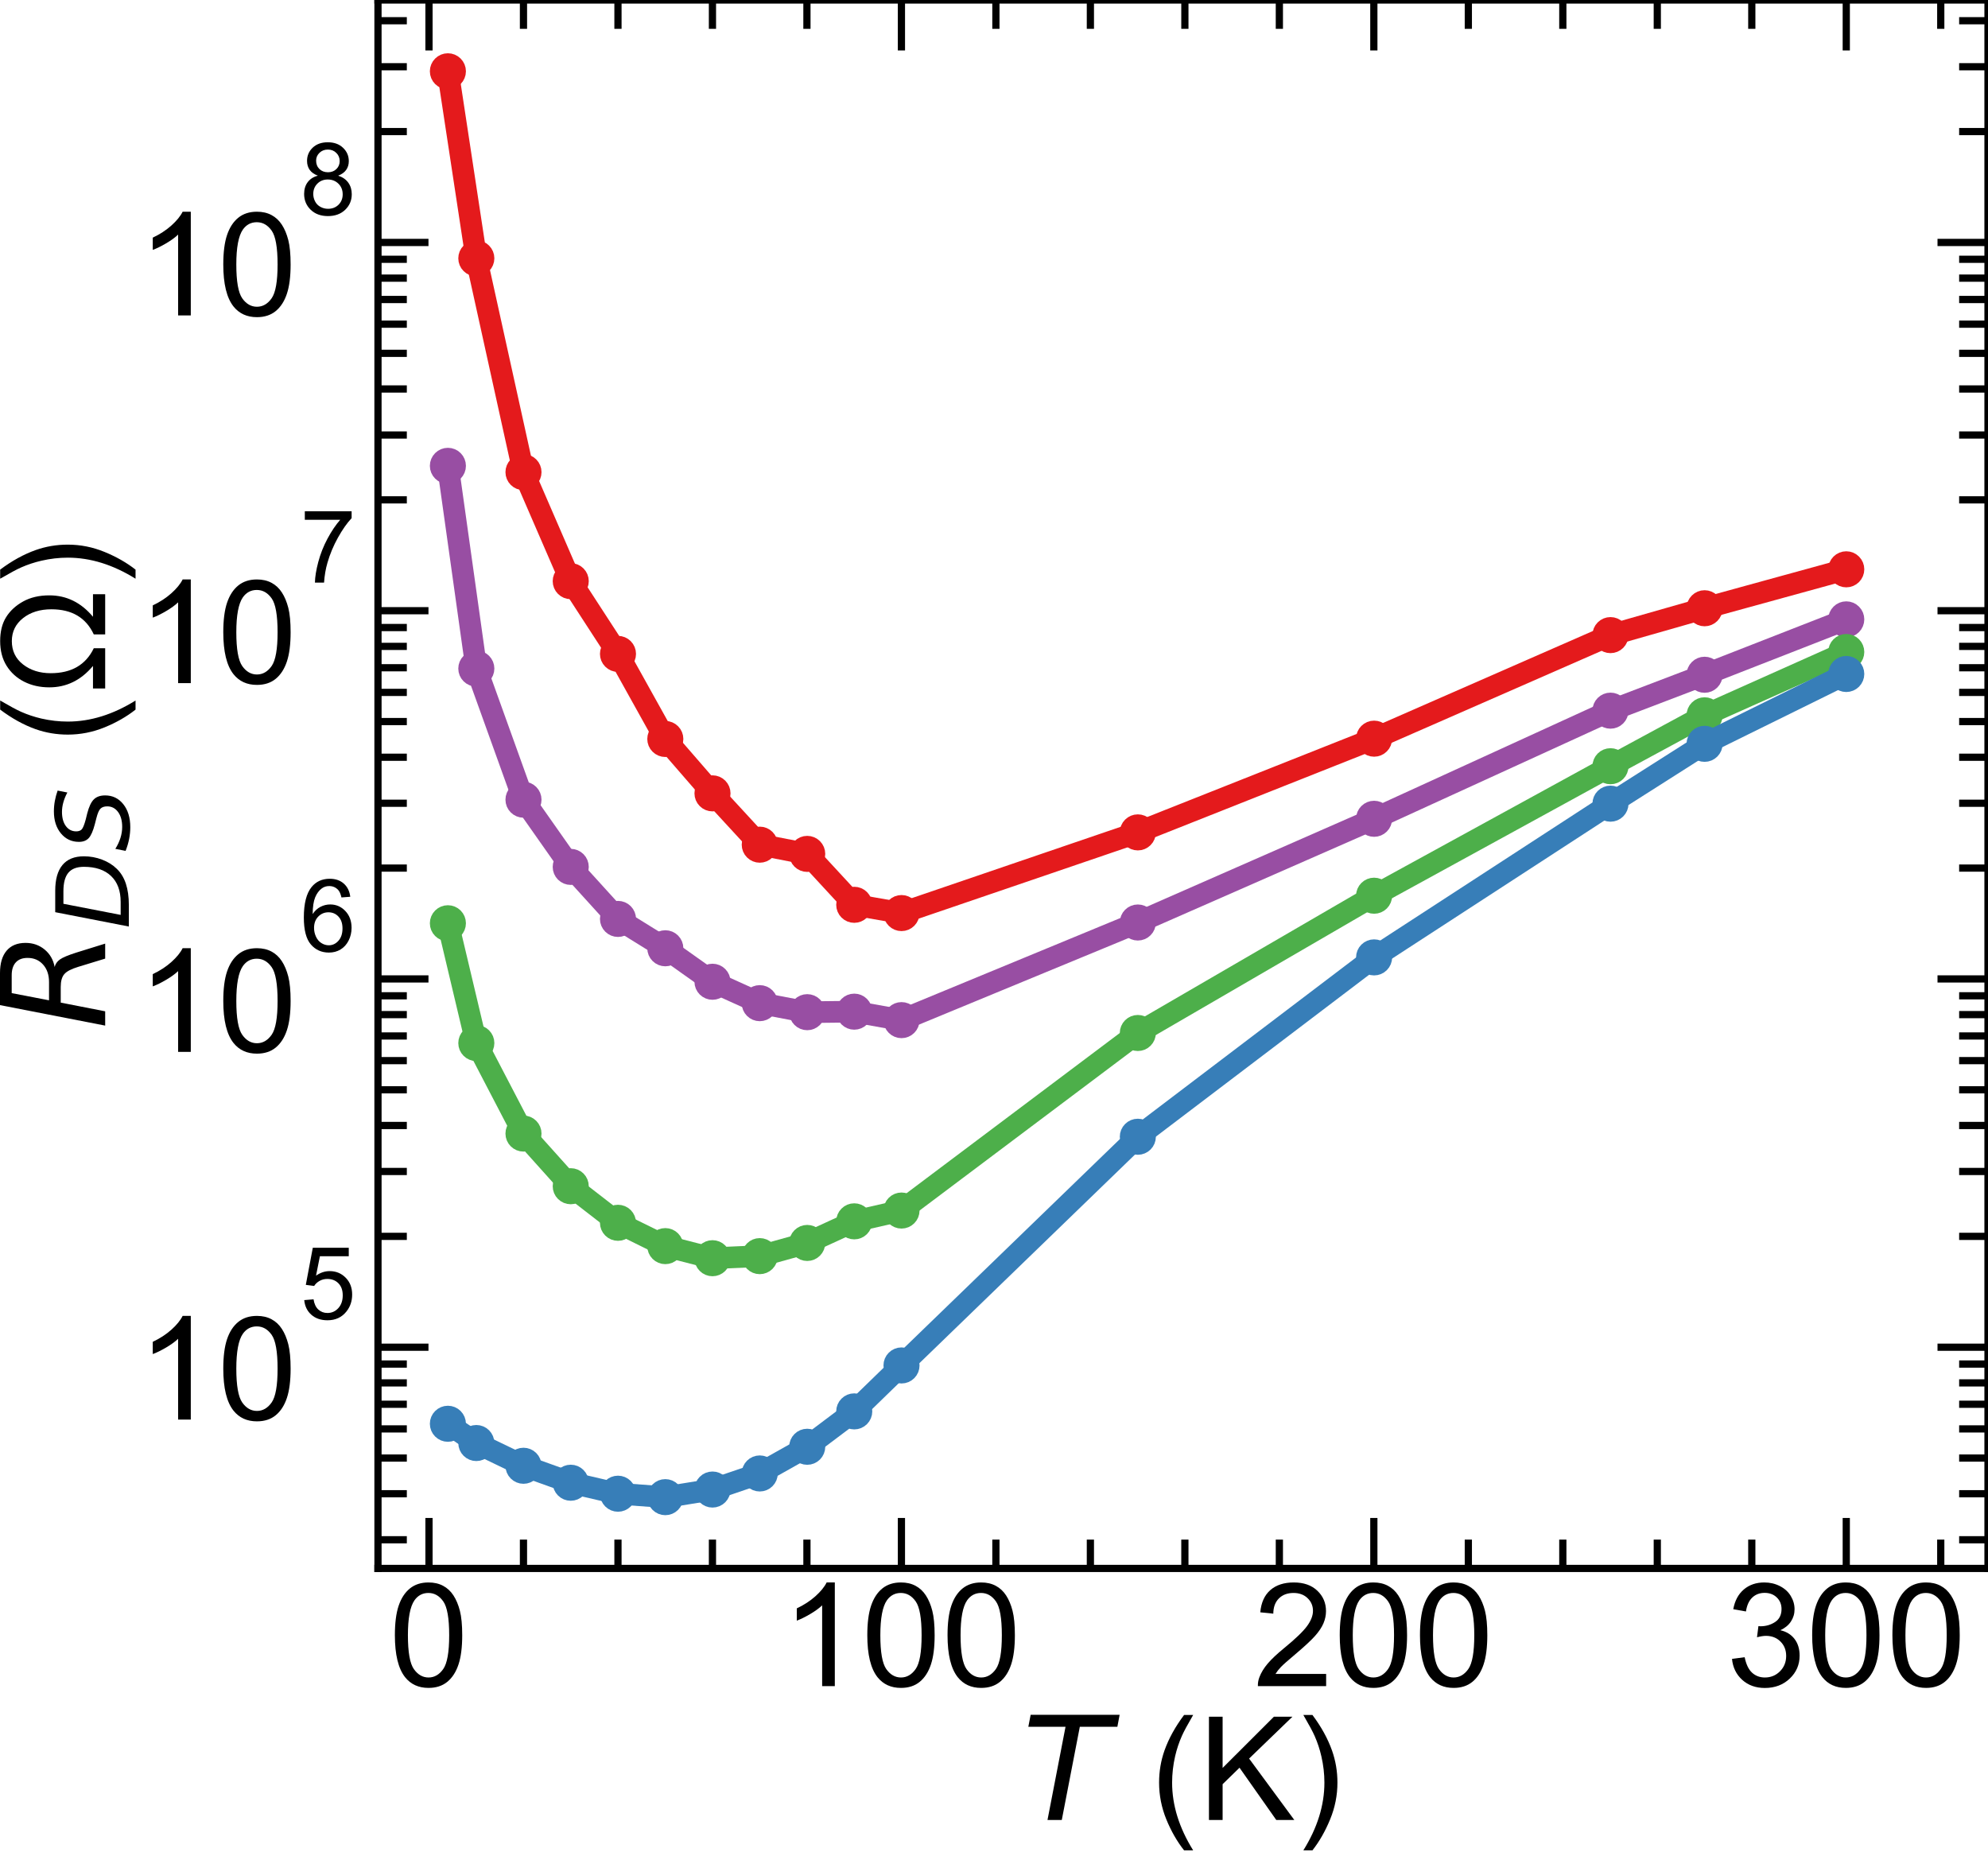 <?xml version="1.0" encoding="utf-8" standalone="no"?>
<!DOCTYPE svg PUBLIC "-//W3C//DTD SVG 1.1//EN"
  "http://www.w3.org/Graphics/SVG/1.1/DTD/svg11.dtd">
<!-- Created with matplotlib (https://matplotlib.org/) -->
<svg height="128.365pt" version="1.1" viewBox="0 0 137.8 128.365" width="137.8pt" xmlns="http://www.w3.org/2000/svg" xmlns:xlink="http://www.w3.org/1999/xlink">
 <defs>
  <style type="text/css">*{stroke-linecap:butt;stroke-linejoin:round;}</style>
 </defs>
 <g id="figure_1">
  <g id="patch_1">
   <path d="M 0 128.365 
L 137.8 128.365 
L 137.8 0 
L 0 0 
z
" style="fill:none;"/>
  </g>
  <g id="axes_1">
   <g id="patch_2">
    <path d="M 26.2 108.72 
L 137.8 108.72 
L 137.8 0 
L 26.2 0 
z
" style="fill:none;"/>
   </g>
   <g id="matplotlib.axis_1">
    <g id="xtick_1">
     <g id="line2d_1">
      <defs>
       <path d="M 0 0 
L 0 -3.5 
" id="m567f52afb7" style="stroke:#000000;stroke-width:0.5;"/>
      </defs>
      <g>
       <use style="stroke:#000000;stroke-width:0.5;" x="29.736" xlink:href="#m567f52afb7" y="108.72"/>
      </g>
     </g>
     <g id="line2d_2">
      <defs>
       <path d="M 0 0 
L 0 3.5 
" id="maef32f3cc6" style="stroke:#000000;stroke-width:0.5;"/>
      </defs>
      <g>
       <use style="stroke:#000000;stroke-width:0.5;" x="29.736" xlink:href="#maef32f3cc6" y="0"/>
      </g>
     </g>
     <g id="text_1">
      <!-- 0 -->
      <g transform="translate(26.956 116.878)scale(0.1 -0.1)">
       <defs>
        <path d="M 4.156 35.297 
Q 4.156 48 6.766 55.734 
Q 9.375 63.484 14.516 67.672 
Q 19.672 71.875 27.484 71.875 
Q 33.25 71.875 37.594 69.547 
Q 41.938 67.234 44.766 62.859 
Q 47.609 58.5 49.219 52.219 
Q 50.828 45.953 50.828 35.297 
Q 50.828 22.703 48.234 14.969 
Q 45.656 7.234 40.5 3 
Q 35.359 -1.219 27.484 -1.219 
Q 17.141 -1.219 11.234 6.203 
Q 4.156 15.141 4.156 35.297 
z
M 13.188 35.297 
Q 13.188 17.672 17.312 11.828 
Q 21.438 6 27.484 6 
Q 33.547 6 37.672 11.859 
Q 41.797 17.719 41.797 35.297 
Q 41.797 52.984 37.672 58.781 
Q 33.547 64.594 27.391 64.594 
Q 21.344 64.594 17.719 59.469 
Q 13.188 52.938 13.188 35.297 
z
" id="ArialMT-48"/>
       </defs>
       <use xlink:href="#ArialMT-48"/>
      </g>
     </g>
    </g>
    <g id="xtick_2">
     <g id="line2d_3">
      <g>
       <use style="stroke:#000000;stroke-width:0.5;" x="62.483" xlink:href="#m567f52afb7" y="108.72"/>
      </g>
     </g>
     <g id="line2d_4">
      <g>
       <use style="stroke:#000000;stroke-width:0.5;" x="62.483" xlink:href="#maef32f3cc6" y="0"/>
      </g>
     </g>
     <g id="text_2">
      <!-- 100 -->
      <g transform="translate(54.141 116.878)scale(0.1 -0.1)">
       <defs>
        <path d="M 37.25 0 
L 28.469 0 
L 28.469 56 
Q 25.297 52.984 20.141 49.953 
Q 14.984 46.922 10.891 45.406 
L 10.891 53.906 
Q 18.266 57.375 23.781 62.297 
Q 29.297 67.234 31.594 71.875 
L 37.25 71.875 
z
" id="ArialMT-49"/>
       </defs>
       <use xlink:href="#ArialMT-49"/>
       <use x="55.615" xlink:href="#ArialMT-48"/>
       <use x="111.23" xlink:href="#ArialMT-48"/>
      </g>
     </g>
    </g>
    <g id="xtick_3">
     <g id="line2d_5">
      <g>
       <use style="stroke:#000000;stroke-width:0.5;" x="95.229" xlink:href="#m567f52afb7" y="108.72"/>
      </g>
     </g>
     <g id="line2d_6">
      <g>
       <use style="stroke:#000000;stroke-width:0.5;" x="95.229" xlink:href="#maef32f3cc6" y="0"/>
      </g>
     </g>
     <g id="text_3">
      <!-- 200 -->
      <g transform="translate(86.888 116.878)scale(0.1 -0.1)">
       <defs>
        <path d="M 50.344 8.453 
L 50.344 0 
L 3.031 0 
Q 2.938 3.172 4.047 6.109 
Q 5.859 10.938 9.828 15.625 
Q 13.812 20.312 21.344 26.469 
Q 33.016 36.031 37.109 41.625 
Q 41.219 47.219 41.219 52.203 
Q 41.219 57.422 37.469 61 
Q 33.734 64.594 27.734 64.594 
Q 21.391 64.594 17.578 60.781 
Q 13.766 56.984 13.719 50.25 
L 4.688 51.172 
Q 5.609 61.281 11.656 66.578 
Q 17.719 71.875 27.938 71.875 
Q 38.234 71.875 44.234 66.156 
Q 50.25 60.453 50.25 52 
Q 50.25 47.703 48.484 43.547 
Q 46.734 39.406 42.656 34.812 
Q 38.578 30.219 29.109 22.219 
Q 21.188 15.578 18.938 13.203 
Q 16.703 10.844 15.234 8.453 
z
" id="ArialMT-50"/>
       </defs>
       <use xlink:href="#ArialMT-50"/>
       <use x="55.615" xlink:href="#ArialMT-48"/>
       <use x="111.23" xlink:href="#ArialMT-48"/>
      </g>
     </g>
    </g>
    <g id="xtick_4">
     <g id="line2d_7">
      <g>
       <use style="stroke:#000000;stroke-width:0.5;" x="127.976" xlink:href="#m567f52afb7" y="108.72"/>
      </g>
     </g>
     <g id="line2d_8">
      <g>
       <use style="stroke:#000000;stroke-width:0.5;" x="127.976" xlink:href="#maef32f3cc6" y="0"/>
      </g>
     </g>
     <g id="text_4">
      <!-- 300 -->
      <g transform="translate(119.635 116.878)scale(0.1 -0.1)">
       <defs>
        <path d="M 4.203 18.891 
L 12.984 20.062 
Q 14.5 12.594 18.141 9.297 
Q 21.781 6 27 6 
Q 33.203 6 37.469 10.297 
Q 41.75 14.594 41.75 20.953 
Q 41.75 27 37.797 30.922 
Q 33.844 34.859 27.734 34.859 
Q 25.25 34.859 21.531 33.891 
L 22.516 41.609 
Q 23.391 41.5 23.922 41.5 
Q 29.547 41.5 34.031 44.422 
Q 38.531 47.359 38.531 53.469 
Q 38.531 58.297 35.25 61.469 
Q 31.984 64.656 26.812 64.656 
Q 21.688 64.656 18.266 61.422 
Q 14.844 58.203 13.875 51.766 
L 5.078 53.328 
Q 6.688 62.156 12.391 67.016 
Q 18.109 71.875 26.609 71.875 
Q 32.469 71.875 37.391 69.359 
Q 42.328 66.844 44.938 62.5 
Q 47.562 58.156 47.562 53.266 
Q 47.562 48.641 45.062 44.828 
Q 42.578 41.016 37.703 38.766 
Q 44.047 37.312 47.562 32.688 
Q 51.078 28.078 51.078 21.141 
Q 51.078 11.766 44.234 5.25 
Q 37.406 -1.266 26.953 -1.266 
Q 17.531 -1.266 11.297 4.344 
Q 5.078 9.969 4.203 18.891 
z
" id="ArialMT-51"/>
       </defs>
       <use xlink:href="#ArialMT-51"/>
       <use x="55.615" xlink:href="#ArialMT-48"/>
       <use x="111.23" xlink:href="#ArialMT-48"/>
      </g>
     </g>
    </g>
    <g id="xtick_5">
     <g id="line2d_9">
      <defs>
       <path d="M 0 0 
L 0 -2 
" id="mb1fc518f11" style="stroke:#000000;stroke-width:0.5;"/>
      </defs>
      <g>
       <use style="stroke:#000000;stroke-width:0.5;" x="36.285" xlink:href="#mb1fc518f11" y="108.72"/>
      </g>
     </g>
     <g id="line2d_10">
      <defs>
       <path d="M 0 0 
L 0 2 
" id="ma00e7e2a1e" style="stroke:#000000;stroke-width:0.5;"/>
      </defs>
      <g>
       <use style="stroke:#000000;stroke-width:0.5;" x="36.285" xlink:href="#ma00e7e2a1e" y="0"/>
      </g>
     </g>
    </g>
    <g id="xtick_6">
     <g id="line2d_11">
      <g>
       <use style="stroke:#000000;stroke-width:0.5;" x="42.835" xlink:href="#mb1fc518f11" y="108.72"/>
      </g>
     </g>
     <g id="line2d_12">
      <g>
       <use style="stroke:#000000;stroke-width:0.5;" x="42.835" xlink:href="#ma00e7e2a1e" y="0"/>
      </g>
     </g>
    </g>
    <g id="xtick_7">
     <g id="line2d_13">
      <g>
       <use style="stroke:#000000;stroke-width:0.5;" x="49.384" xlink:href="#mb1fc518f11" y="108.72"/>
      </g>
     </g>
     <g id="line2d_14">
      <g>
       <use style="stroke:#000000;stroke-width:0.5;" x="49.384" xlink:href="#ma00e7e2a1e" y="0"/>
      </g>
     </g>
    </g>
    <g id="xtick_8">
     <g id="line2d_15">
      <g>
       <use style="stroke:#000000;stroke-width:0.5;" x="55.933" xlink:href="#mb1fc518f11" y="108.72"/>
      </g>
     </g>
     <g id="line2d_16">
      <g>
       <use style="stroke:#000000;stroke-width:0.5;" x="55.933" xlink:href="#ma00e7e2a1e" y="0"/>
      </g>
     </g>
    </g>
    <g id="xtick_9">
     <g id="line2d_17">
      <g>
       <use style="stroke:#000000;stroke-width:0.5;" x="69.032" xlink:href="#mb1fc518f11" y="108.72"/>
      </g>
     </g>
     <g id="line2d_18">
      <g>
       <use style="stroke:#000000;stroke-width:0.5;" x="69.032" xlink:href="#ma00e7e2a1e" y="0"/>
      </g>
     </g>
    </g>
    <g id="xtick_10">
     <g id="line2d_19">
      <g>
       <use style="stroke:#000000;stroke-width:0.5;" x="75.581" xlink:href="#mb1fc518f11" y="108.72"/>
      </g>
     </g>
     <g id="line2d_20">
      <g>
       <use style="stroke:#000000;stroke-width:0.5;" x="75.581" xlink:href="#ma00e7e2a1e" y="0"/>
      </g>
     </g>
    </g>
    <g id="xtick_11">
     <g id="line2d_21">
      <g>
       <use style="stroke:#000000;stroke-width:0.5;" x="82.131" xlink:href="#mb1fc518f11" y="108.72"/>
      </g>
     </g>
     <g id="line2d_22">
      <g>
       <use style="stroke:#000000;stroke-width:0.5;" x="82.131" xlink:href="#ma00e7e2a1e" y="0"/>
      </g>
     </g>
    </g>
    <g id="xtick_12">
     <g id="line2d_23">
      <g>
       <use style="stroke:#000000;stroke-width:0.5;" x="88.68" xlink:href="#mb1fc518f11" y="108.72"/>
      </g>
     </g>
     <g id="line2d_24">
      <g>
       <use style="stroke:#000000;stroke-width:0.5;" x="88.68" xlink:href="#ma00e7e2a1e" y="0"/>
      </g>
     </g>
    </g>
    <g id="xtick_13">
     <g id="line2d_25">
      <g>
       <use style="stroke:#000000;stroke-width:0.5;" x="101.779" xlink:href="#mb1fc518f11" y="108.72"/>
      </g>
     </g>
     <g id="line2d_26">
      <g>
       <use style="stroke:#000000;stroke-width:0.5;" x="101.779" xlink:href="#ma00e7e2a1e" y="0"/>
      </g>
     </g>
    </g>
    <g id="xtick_14">
     <g id="line2d_27">
      <g>
       <use style="stroke:#000000;stroke-width:0.5;" x="108.328" xlink:href="#mb1fc518f11" y="108.72"/>
      </g>
     </g>
     <g id="line2d_28">
      <g>
       <use style="stroke:#000000;stroke-width:0.5;" x="108.328" xlink:href="#ma00e7e2a1e" y="0"/>
      </g>
     </g>
    </g>
    <g id="xtick_15">
     <g id="line2d_29">
      <g>
       <use style="stroke:#000000;stroke-width:0.5;" x="114.877" xlink:href="#mb1fc518f11" y="108.72"/>
      </g>
     </g>
     <g id="line2d_30">
      <g>
       <use style="stroke:#000000;stroke-width:0.5;" x="114.877" xlink:href="#ma00e7e2a1e" y="0"/>
      </g>
     </g>
    </g>
    <g id="xtick_16">
     <g id="line2d_31">
      <g>
       <use style="stroke:#000000;stroke-width:0.5;" x="121.427" xlink:href="#mb1fc518f11" y="108.72"/>
      </g>
     </g>
     <g id="line2d_32">
      <g>
       <use style="stroke:#000000;stroke-width:0.5;" x="121.427" xlink:href="#ma00e7e2a1e" y="0"/>
      </g>
     </g>
    </g>
    <g id="xtick_17">
     <g id="line2d_33">
      <g>
       <use style="stroke:#000000;stroke-width:0.5;" x="134.525" xlink:href="#mb1fc518f11" y="108.72"/>
      </g>
     </g>
     <g id="line2d_34">
      <g>
       <use style="stroke:#000000;stroke-width:0.5;" x="134.525" xlink:href="#ma00e7e2a1e" y="0"/>
      </g>
     </g>
    </g>
    <g id="text_5">
     <!-- $\it{T}$ (K) -->
     <g transform="translate(70.85 126.165)scale(0.1 -0.1)">
      <defs>
       <path d="M 5.906 72.906 
L 67.578 72.906 
L 66.016 64.594 
L 39.984 64.594 
L 27.484 0 
L 17.578 0 
L 30.078 64.594 
L 4.297 64.594 
z
" id="DejaVuSans-Oblique-84"/>
       <path id="ArialMT-32"/>
       <path d="M 23.391 -21.047 
Q 16.109 -11.859 11.078 0.438 
Q 6.062 12.75 6.062 25.922 
Q 6.062 37.547 9.812 48.188 
Q 14.203 60.547 23.391 72.797 
L 29.688 72.797 
Q 23.781 62.641 21.875 58.297 
Q 18.891 51.562 17.188 44.234 
Q 15.094 35.109 15.094 25.875 
Q 15.094 2.391 29.688 -21.047 
z
" id="ArialMT-40"/>
       <path d="M 7.328 0 
L 7.328 71.578 
L 16.797 71.578 
L 16.797 36.078 
L 52.344 71.578 
L 65.188 71.578 
L 35.156 42.578 
L 66.5 0 
L 54 0 
L 28.516 36.234 
L 16.797 24.812 
L 16.797 0 
z
" id="ArialMT-75"/>
       <path d="M 12.359 -21.047 
L 6.062 -21.047 
Q 20.656 2.391 20.656 25.875 
Q 20.656 35.062 18.562 44.094 
Q 16.891 51.422 13.922 58.156 
Q 12.016 62.547 6.062 72.797 
L 12.359 72.797 
Q 21.531 60.547 25.922 48.188 
Q 29.688 37.547 29.688 25.922 
Q 29.688 12.75 24.625 0.438 
Q 19.578 -11.859 12.359 -21.047 
z
" id="ArialMT-41"/>
      </defs>
      <use transform="translate(0 0.094)" xlink:href="#DejaVuSans-Oblique-84"/>
      <use transform="translate(61.084 0.094)" xlink:href="#ArialMT-32"/>
      <use transform="translate(88.867 0.094)" xlink:href="#ArialMT-40"/>
      <use transform="translate(122.168 0.094)" xlink:href="#ArialMT-75"/>
      <use transform="translate(188.867 0.094)" xlink:href="#ArialMT-41"/>
     </g>
    </g>
   </g>
   <g id="matplotlib.axis_2">
    <g id="ytick_1">
     <g id="line2d_35">
      <defs>
       <path d="M 0 0 
L 3.5 0 
" id="mfcb44afcfb" style="stroke:#000000;stroke-width:0.5;"/>
      </defs>
      <g>
       <use style="stroke:#000000;stroke-width:0.5;" x="26.2" xlink:href="#mfcb44afcfb" y="93.383"/>
      </g>
     </g>
     <g id="line2d_36">
      <defs>
       <path d="M 0 0 
L -3.5 0 
" id="m5c4dcf085b" style="stroke:#000000;stroke-width:0.5;"/>
      </defs>
      <g>
       <use style="stroke:#000000;stroke-width:0.5;" x="137.8" xlink:href="#m5c4dcf085b" y="93.383"/>
      </g>
     </g>
     <g id="text_6">
      <!-- $\mathdefault{10^{5}}$ -->
      <g transform="translate(9.5 98.489)scale(0.1 -0.1)">
       <defs>
        <path d="M 4.156 18.75 
L 13.375 19.531 
Q 14.406 12.797 18.141 9.391 
Q 21.875 6 27.156 6 
Q 33.5 6 37.891 10.781 
Q 42.281 15.578 42.281 23.484 
Q 42.281 31 38.062 35.344 
Q 33.844 39.703 27 39.703 
Q 22.75 39.703 19.328 37.766 
Q 15.922 35.844 13.969 32.766 
L 5.719 33.844 
L 12.641 70.609 
L 48.25 70.609 
L 48.25 62.203 
L 19.672 62.203 
L 15.828 42.969 
Q 22.266 47.469 29.344 47.469 
Q 38.719 47.469 45.156 40.969 
Q 51.609 34.469 51.609 24.266 
Q 51.609 14.547 45.953 7.469 
Q 39.062 -1.219 27.156 -1.219 
Q 17.391 -1.219 11.203 4.25 
Q 5.031 9.719 4.156 18.75 
z
" id="ArialMT-53"/>
       </defs>
       <use transform="translate(0 0.88)" xlink:href="#ArialMT-49"/>
       <use transform="translate(55.615 0.88)" xlink:href="#ArialMT-48"/>
       <use transform="translate(112.973 70.573)scale(0.7)" xlink:href="#ArialMT-53"/>
      </g>
     </g>
    </g>
    <g id="ytick_2">
     <g id="line2d_37">
      <g>
       <use style="stroke:#000000;stroke-width:0.5;" x="26.2" xlink:href="#mfcb44afcfb" y="67.857"/>
      </g>
     </g>
     <g id="line2d_38">
      <g>
       <use style="stroke:#000000;stroke-width:0.5;" x="137.8" xlink:href="#m5c4dcf085b" y="67.857"/>
      </g>
     </g>
     <g id="text_7">
      <!-- $\mathdefault{10^{6}}$ -->
      <g transform="translate(9.5 73.013)scale(0.1 -0.1)">
       <defs>
        <path d="M 49.75 54.047 
L 41.016 53.375 
Q 39.844 58.547 37.703 60.891 
Q 34.125 64.656 28.906 64.656 
Q 24.703 64.656 21.531 62.312 
Q 17.391 59.281 14.984 53.469 
Q 12.594 47.656 12.5 36.922 
Q 15.672 41.75 20.266 44.094 
Q 24.859 46.438 29.891 46.438 
Q 38.672 46.438 44.844 39.969 
Q 51.031 33.5 51.031 23.25 
Q 51.031 16.5 48.125 10.719 
Q 45.219 4.938 40.141 1.859 
Q 35.062 -1.219 28.609 -1.219 
Q 17.625 -1.219 10.688 6.859 
Q 3.766 14.938 3.766 33.5 
Q 3.766 54.25 11.422 63.672 
Q 18.109 71.875 29.438 71.875 
Q 37.891 71.875 43.281 67.141 
Q 48.688 62.406 49.75 54.047 
z
M 13.875 23.188 
Q 13.875 18.656 15.797 14.5 
Q 17.719 10.359 21.188 8.172 
Q 24.656 6 28.469 6 
Q 34.031 6 38.031 10.484 
Q 42.047 14.984 42.047 22.703 
Q 42.047 30.125 38.078 34.391 
Q 34.125 38.672 28.125 38.672 
Q 22.172 38.672 18.016 34.391 
Q 13.875 30.125 13.875 23.188 
z
" id="ArialMT-54"/>
       </defs>
       <use transform="translate(0 0.994)" xlink:href="#ArialMT-49"/>
       <use transform="translate(55.615 0.994)" xlink:href="#ArialMT-48"/>
       <use transform="translate(112.973 70.688)scale(0.7)" xlink:href="#ArialMT-54"/>
      </g>
     </g>
    </g>
    <g id="ytick_3">
     <g id="line2d_39">
      <g>
       <use style="stroke:#000000;stroke-width:0.5;" x="26.2" xlink:href="#mfcb44afcfb" y="42.331"/>
      </g>
     </g>
     <g id="line2d_40">
      <g>
       <use style="stroke:#000000;stroke-width:0.5;" x="137.8" xlink:href="#m5c4dcf085b" y="42.331"/>
      </g>
     </g>
     <g id="text_8">
      <!-- $\mathdefault{10^{7}}$ -->
      <g transform="translate(9.5 47.438)scale(0.1 -0.1)">
       <defs>
        <path d="M 4.734 62.203 
L 4.734 70.656 
L 51.078 70.656 
L 51.078 63.812 
Q 44.234 56.547 37.516 44.484 
Q 30.812 32.422 27.156 19.672 
Q 24.516 10.688 23.781 0 
L 14.75 0 
Q 14.891 8.453 18.062 20.406 
Q 21.234 32.375 27.172 43.484 
Q 33.109 54.594 39.797 62.203 
z
" id="ArialMT-55"/>
       </defs>
       <use transform="translate(0 0.847)" xlink:href="#ArialMT-49"/>
       <use transform="translate(55.615 0.847)" xlink:href="#ArialMT-48"/>
       <use transform="translate(112.973 70.541)scale(0.7)" xlink:href="#ArialMT-55"/>
      </g>
     </g>
    </g>
    <g id="ytick_4">
     <g id="line2d_41">
      <g>
       <use style="stroke:#000000;stroke-width:0.5;" x="26.2" xlink:href="#mfcb44afcfb" y="16.806"/>
      </g>
     </g>
     <g id="line2d_42">
      <g>
       <use style="stroke:#000000;stroke-width:0.5;" x="137.8" xlink:href="#m5c4dcf085b" y="16.806"/>
      </g>
     </g>
     <g id="text_9">
      <!-- $\mathdefault{10^{8}}$ -->
      <g transform="translate(9.5 21.962)scale(0.1 -0.1)">
       <defs>
        <path d="M 17.672 38.812 
Q 12.203 40.828 9.562 44.531 
Q 6.938 48.25 6.938 53.422 
Q 6.938 61.234 12.547 66.547 
Q 18.172 71.875 27.484 71.875 
Q 36.859 71.875 42.578 66.422 
Q 48.297 60.984 48.297 53.172 
Q 48.297 48.188 45.672 44.5 
Q 43.062 40.828 37.75 38.812 
Q 44.344 36.672 47.781 31.875 
Q 51.219 27.094 51.219 20.453 
Q 51.219 11.281 44.719 5.031 
Q 38.234 -1.219 27.641 -1.219 
Q 17.047 -1.219 10.547 5.047 
Q 4.047 11.328 4.047 20.703 
Q 4.047 27.688 7.594 32.391 
Q 11.141 37.109 17.672 38.812 
z
M 15.922 53.719 
Q 15.922 48.641 19.188 45.406 
Q 22.469 42.188 27.688 42.188 
Q 32.766 42.188 36.016 45.375 
Q 39.266 48.578 39.266 53.219 
Q 39.266 58.062 35.906 61.359 
Q 32.562 64.656 27.594 64.656 
Q 22.562 64.656 19.234 61.422 
Q 15.922 58.203 15.922 53.719 
z
M 13.094 20.656 
Q 13.094 16.891 14.875 13.375 
Q 16.656 9.859 20.172 7.922 
Q 23.688 6 27.734 6 
Q 34.031 6 38.125 10.047 
Q 42.234 14.109 42.234 20.359 
Q 42.234 26.703 38.016 30.859 
Q 33.797 35.016 27.438 35.016 
Q 21.234 35.016 17.156 30.906 
Q 13.094 26.812 13.094 20.656 
z
" id="ArialMT-56"/>
       </defs>
       <use transform="translate(0 0.994)" xlink:href="#ArialMT-49"/>
       <use transform="translate(55.615 0.994)" xlink:href="#ArialMT-48"/>
       <use transform="translate(112.973 70.688)scale(0.7)" xlink:href="#ArialMT-56"/>
      </g>
     </g>
    </g>
    <g id="ytick_5">
     <g id="line2d_43">
      <defs>
       <path d="M 0 0 
L 2 0 
" id="mbe3e1766ba" style="stroke:#000000;stroke-width:0.5;"/>
      </defs>
      <g>
       <use style="stroke:#000000;stroke-width:0.5;" x="26.2" xlink:href="#mbe3e1766ba" y="106.73"/>
      </g>
     </g>
     <g id="line2d_44">
      <defs>
       <path d="M 0 0 
L -2 0 
" id="mdd1f1cb1a9" style="stroke:#000000;stroke-width:0.5;"/>
      </defs>
      <g>
       <use style="stroke:#000000;stroke-width:0.5;" x="137.8" xlink:href="#mdd1f1cb1a9" y="106.73"/>
      </g>
     </g>
    </g>
    <g id="ytick_6">
     <g id="line2d_45">
      <g>
       <use style="stroke:#000000;stroke-width:0.5;" x="26.2" xlink:href="#mbe3e1766ba" y="103.54"/>
      </g>
     </g>
     <g id="line2d_46">
      <g>
       <use style="stroke:#000000;stroke-width:0.5;" x="137.8" xlink:href="#mdd1f1cb1a9" y="103.54"/>
      </g>
     </g>
    </g>
    <g id="ytick_7">
     <g id="line2d_47">
      <g>
       <use style="stroke:#000000;stroke-width:0.5;" x="26.2" xlink:href="#mbe3e1766ba" y="101.067"/>
      </g>
     </g>
     <g id="line2d_48">
      <g>
       <use style="stroke:#000000;stroke-width:0.5;" x="137.8" xlink:href="#mdd1f1cb1a9" y="101.067"/>
      </g>
     </g>
    </g>
    <g id="ytick_8">
     <g id="line2d_49">
      <g>
       <use style="stroke:#000000;stroke-width:0.5;" x="26.2" xlink:href="#mbe3e1766ba" y="99.046"/>
      </g>
     </g>
     <g id="line2d_50">
      <g>
       <use style="stroke:#000000;stroke-width:0.5;" x="137.8" xlink:href="#mdd1f1cb1a9" y="99.046"/>
      </g>
     </g>
    </g>
    <g id="ytick_9">
     <g id="line2d_51">
      <g>
       <use style="stroke:#000000;stroke-width:0.5;" x="26.2" xlink:href="#mbe3e1766ba" y="97.337"/>
      </g>
     </g>
     <g id="line2d_52">
      <g>
       <use style="stroke:#000000;stroke-width:0.5;" x="137.8" xlink:href="#mdd1f1cb1a9" y="97.337"/>
      </g>
     </g>
    </g>
    <g id="ytick_10">
     <g id="line2d_53">
      <g>
       <use style="stroke:#000000;stroke-width:0.5;" x="26.2" xlink:href="#mbe3e1766ba" y="95.856"/>
      </g>
     </g>
     <g id="line2d_54">
      <g>
       <use style="stroke:#000000;stroke-width:0.5;" x="137.8" xlink:href="#mdd1f1cb1a9" y="95.856"/>
      </g>
     </g>
    </g>
    <g id="ytick_11">
     <g id="line2d_55">
      <g>
       <use style="stroke:#000000;stroke-width:0.5;" x="26.2" xlink:href="#mbe3e1766ba" y="94.551"/>
      </g>
     </g>
     <g id="line2d_56">
      <g>
       <use style="stroke:#000000;stroke-width:0.5;" x="137.8" xlink:href="#mdd1f1cb1a9" y="94.551"/>
      </g>
     </g>
    </g>
    <g id="ytick_12">
     <g id="line2d_57">
      <g>
       <use style="stroke:#000000;stroke-width:0.5;" x="26.2" xlink:href="#mbe3e1766ba" y="85.699"/>
      </g>
     </g>
     <g id="line2d_58">
      <g>
       <use style="stroke:#000000;stroke-width:0.5;" x="137.8" xlink:href="#mdd1f1cb1a9" y="85.699"/>
      </g>
     </g>
    </g>
    <g id="ytick_13">
     <g id="line2d_59">
      <g>
       <use style="stroke:#000000;stroke-width:0.5;" x="26.2" xlink:href="#mbe3e1766ba" y="81.204"/>
      </g>
     </g>
     <g id="line2d_60">
      <g>
       <use style="stroke:#000000;stroke-width:0.5;" x="137.8" xlink:href="#mdd1f1cb1a9" y="81.204"/>
      </g>
     </g>
    </g>
    <g id="ytick_14">
     <g id="line2d_61">
      <g>
       <use style="stroke:#000000;stroke-width:0.5;" x="26.2" xlink:href="#mbe3e1766ba" y="78.015"/>
      </g>
     </g>
     <g id="line2d_62">
      <g>
       <use style="stroke:#000000;stroke-width:0.5;" x="137.8" xlink:href="#mdd1f1cb1a9" y="78.015"/>
      </g>
     </g>
    </g>
    <g id="ytick_15">
     <g id="line2d_63">
      <g>
       <use style="stroke:#000000;stroke-width:0.5;" x="26.2" xlink:href="#mbe3e1766ba" y="75.541"/>
      </g>
     </g>
     <g id="line2d_64">
      <g>
       <use style="stroke:#000000;stroke-width:0.5;" x="137.8" xlink:href="#mdd1f1cb1a9" y="75.541"/>
      </g>
     </g>
    </g>
    <g id="ytick_16">
     <g id="line2d_65">
      <g>
       <use style="stroke:#000000;stroke-width:0.5;" x="26.2" xlink:href="#mbe3e1766ba" y="73.52"/>
      </g>
     </g>
     <g id="line2d_66">
      <g>
       <use style="stroke:#000000;stroke-width:0.5;" x="137.8" xlink:href="#mdd1f1cb1a9" y="73.52"/>
      </g>
     </g>
    </g>
    <g id="ytick_17">
     <g id="line2d_67">
      <g>
       <use style="stroke:#000000;stroke-width:0.5;" x="26.2" xlink:href="#mbe3e1766ba" y="71.811"/>
      </g>
     </g>
     <g id="line2d_68">
      <g>
       <use style="stroke:#000000;stroke-width:0.5;" x="137.8" xlink:href="#mdd1f1cb1a9" y="71.811"/>
      </g>
     </g>
    </g>
    <g id="ytick_18">
     <g id="line2d_69">
      <g>
       <use style="stroke:#000000;stroke-width:0.5;" x="26.2" xlink:href="#mbe3e1766ba" y="70.331"/>
      </g>
     </g>
     <g id="line2d_70">
      <g>
       <use style="stroke:#000000;stroke-width:0.5;" x="137.8" xlink:href="#mdd1f1cb1a9" y="70.331"/>
      </g>
     </g>
    </g>
    <g id="ytick_19">
     <g id="line2d_71">
      <g>
       <use style="stroke:#000000;stroke-width:0.5;" x="26.2" xlink:href="#mbe3e1766ba" y="69.025"/>
      </g>
     </g>
     <g id="line2d_72">
      <g>
       <use style="stroke:#000000;stroke-width:0.5;" x="137.8" xlink:href="#mdd1f1cb1a9" y="69.025"/>
      </g>
     </g>
    </g>
    <g id="ytick_20">
     <g id="line2d_73">
      <g>
       <use style="stroke:#000000;stroke-width:0.5;" x="26.2" xlink:href="#mbe3e1766ba" y="60.173"/>
      </g>
     </g>
     <g id="line2d_74">
      <g>
       <use style="stroke:#000000;stroke-width:0.5;" x="137.8" xlink:href="#mdd1f1cb1a9" y="60.173"/>
      </g>
     </g>
    </g>
    <g id="ytick_21">
     <g id="line2d_75">
      <g>
       <use style="stroke:#000000;stroke-width:0.5;" x="26.2" xlink:href="#mbe3e1766ba" y="55.678"/>
      </g>
     </g>
     <g id="line2d_76">
      <g>
       <use style="stroke:#000000;stroke-width:0.5;" x="137.8" xlink:href="#mdd1f1cb1a9" y="55.678"/>
      </g>
     </g>
    </g>
    <g id="ytick_22">
     <g id="line2d_77">
      <g>
       <use style="stroke:#000000;stroke-width:0.5;" x="26.2" xlink:href="#mbe3e1766ba" y="52.489"/>
      </g>
     </g>
     <g id="line2d_78">
      <g>
       <use style="stroke:#000000;stroke-width:0.5;" x="137.8" xlink:href="#mdd1f1cb1a9" y="52.489"/>
      </g>
     </g>
    </g>
    <g id="ytick_23">
     <g id="line2d_79">
      <g>
       <use style="stroke:#000000;stroke-width:0.5;" x="26.2" xlink:href="#mbe3e1766ba" y="50.015"/>
      </g>
     </g>
     <g id="line2d_80">
      <g>
       <use style="stroke:#000000;stroke-width:0.5;" x="137.8" xlink:href="#mdd1f1cb1a9" y="50.015"/>
      </g>
     </g>
    </g>
    <g id="ytick_24">
     <g id="line2d_81">
      <g>
       <use style="stroke:#000000;stroke-width:0.5;" x="26.2" xlink:href="#mbe3e1766ba" y="47.994"/>
      </g>
     </g>
     <g id="line2d_82">
      <g>
       <use style="stroke:#000000;stroke-width:0.5;" x="137.8" xlink:href="#mdd1f1cb1a9" y="47.994"/>
      </g>
     </g>
    </g>
    <g id="ytick_25">
     <g id="line2d_83">
      <g>
       <use style="stroke:#000000;stroke-width:0.5;" x="26.2" xlink:href="#mbe3e1766ba" y="46.285"/>
      </g>
     </g>
     <g id="line2d_84">
      <g>
       <use style="stroke:#000000;stroke-width:0.5;" x="137.8" xlink:href="#mdd1f1cb1a9" y="46.285"/>
      </g>
     </g>
    </g>
    <g id="ytick_26">
     <g id="line2d_85">
      <g>
       <use style="stroke:#000000;stroke-width:0.5;" x="26.2" xlink:href="#mbe3e1766ba" y="44.805"/>
      </g>
     </g>
     <g id="line2d_86">
      <g>
       <use style="stroke:#000000;stroke-width:0.5;" x="137.8" xlink:href="#mdd1f1cb1a9" y="44.805"/>
      </g>
     </g>
    </g>
    <g id="ytick_27">
     <g id="line2d_87">
      <g>
       <use style="stroke:#000000;stroke-width:0.5;" x="26.2" xlink:href="#mbe3e1766ba" y="43.499"/>
      </g>
     </g>
     <g id="line2d_88">
      <g>
       <use style="stroke:#000000;stroke-width:0.5;" x="137.8" xlink:href="#mdd1f1cb1a9" y="43.499"/>
      </g>
     </g>
    </g>
    <g id="ytick_28">
     <g id="line2d_89">
      <g>
       <use style="stroke:#000000;stroke-width:0.5;" x="26.2" xlink:href="#mbe3e1766ba" y="34.647"/>
      </g>
     </g>
     <g id="line2d_90">
      <g>
       <use style="stroke:#000000;stroke-width:0.5;" x="137.8" xlink:href="#mdd1f1cb1a9" y="34.647"/>
      </g>
     </g>
    </g>
    <g id="ytick_29">
     <g id="line2d_91">
      <g>
       <use style="stroke:#000000;stroke-width:0.5;" x="26.2" xlink:href="#mbe3e1766ba" y="30.153"/>
      </g>
     </g>
     <g id="line2d_92">
      <g>
       <use style="stroke:#000000;stroke-width:0.5;" x="137.8" xlink:href="#mdd1f1cb1a9" y="30.153"/>
      </g>
     </g>
    </g>
    <g id="ytick_30">
     <g id="line2d_93">
      <g>
       <use style="stroke:#000000;stroke-width:0.5;" x="26.2" xlink:href="#mbe3e1766ba" y="26.963"/>
      </g>
     </g>
     <g id="line2d_94">
      <g>
       <use style="stroke:#000000;stroke-width:0.5;" x="137.8" xlink:href="#mdd1f1cb1a9" y="26.963"/>
      </g>
     </g>
    </g>
    <g id="ytick_31">
     <g id="line2d_95">
      <g>
       <use style="stroke:#000000;stroke-width:0.5;" x="26.2" xlink:href="#mbe3e1766ba" y="24.49"/>
      </g>
     </g>
     <g id="line2d_96">
      <g>
       <use style="stroke:#000000;stroke-width:0.5;" x="137.8" xlink:href="#mdd1f1cb1a9" y="24.49"/>
      </g>
     </g>
    </g>
    <g id="ytick_32">
     <g id="line2d_97">
      <g>
       <use style="stroke:#000000;stroke-width:0.5;" x="26.2" xlink:href="#mbe3e1766ba" y="22.469"/>
      </g>
     </g>
     <g id="line2d_98">
      <g>
       <use style="stroke:#000000;stroke-width:0.5;" x="137.8" xlink:href="#mdd1f1cb1a9" y="22.469"/>
      </g>
     </g>
    </g>
    <g id="ytick_33">
     <g id="line2d_99">
      <g>
       <use style="stroke:#000000;stroke-width:0.5;" x="26.2" xlink:href="#mbe3e1766ba" y="20.76"/>
      </g>
     </g>
     <g id="line2d_100">
      <g>
       <use style="stroke:#000000;stroke-width:0.5;" x="137.8" xlink:href="#mdd1f1cb1a9" y="20.76"/>
      </g>
     </g>
    </g>
    <g id="ytick_34">
     <g id="line2d_101">
      <g>
       <use style="stroke:#000000;stroke-width:0.5;" x="26.2" xlink:href="#mbe3e1766ba" y="19.279"/>
      </g>
     </g>
     <g id="line2d_102">
      <g>
       <use style="stroke:#000000;stroke-width:0.5;" x="137.8" xlink:href="#mdd1f1cb1a9" y="19.279"/>
      </g>
     </g>
    </g>
    <g id="ytick_35">
     <g id="line2d_103">
      <g>
       <use style="stroke:#000000;stroke-width:0.5;" x="26.2" xlink:href="#mbe3e1766ba" y="17.974"/>
      </g>
     </g>
     <g id="line2d_104">
      <g>
       <use style="stroke:#000000;stroke-width:0.5;" x="137.8" xlink:href="#mdd1f1cb1a9" y="17.974"/>
      </g>
     </g>
    </g>
    <g id="ytick_36">
     <g id="line2d_105">
      <g>
       <use style="stroke:#000000;stroke-width:0.5;" x="26.2" xlink:href="#mbe3e1766ba" y="9.122"/>
      </g>
     </g>
     <g id="line2d_106">
      <g>
       <use style="stroke:#000000;stroke-width:0.5;" x="137.8" xlink:href="#mdd1f1cb1a9" y="9.122"/>
      </g>
     </g>
    </g>
    <g id="ytick_37">
     <g id="line2d_107">
      <g>
       <use style="stroke:#000000;stroke-width:0.5;" x="26.2" xlink:href="#mbe3e1766ba" y="4.627"/>
      </g>
     </g>
     <g id="line2d_108">
      <g>
       <use style="stroke:#000000;stroke-width:0.5;" x="137.8" xlink:href="#mdd1f1cb1a9" y="4.627"/>
      </g>
     </g>
    </g>
    <g id="ytick_38">
     <g id="line2d_109">
      <g>
       <use style="stroke:#000000;stroke-width:0.5;" x="26.2" xlink:href="#mbe3e1766ba" y="1.438"/>
      </g>
     </g>
     <g id="line2d_110">
      <g>
       <use style="stroke:#000000;stroke-width:0.5;" x="137.8" xlink:href="#mdd1f1cb1a9" y="1.438"/>
      </g>
     </g>
    </g>
    <g id="text_10">
     <!-- $\it{R_{DS}}$ (Ω) -->
     <g transform="translate(7.3 71.36)rotate(-90)scale(0.1 -0.1)">
      <defs>
       <path d="M 25.203 64.797 
L 20.219 38.922 
L 32.906 38.922 
Q 40.375 38.922 44.984 43.047 
Q 49.609 47.172 49.609 53.812 
Q 49.609 59.125 46.5 61.953 
Q 43.406 64.797 37.594 64.797 
z
M 43.312 35.016 
Q 46.438 34.281 48.516 31.391 
Q 50.594 28.516 53.328 19.922 
L 59.516 0 
L 49.125 0 
L 43.406 18.703 
Q 41.219 25.922 38.328 28.359 
Q 35.453 30.812 29.5 30.812 
L 18.609 30.812 
L 12.594 0 
L 2.688 0 
L 16.891 72.906 
L 39.109 72.906 
Q 49.219 72.906 54.609 68.328 
Q 60.016 63.766 60.016 55.172 
Q 60.016 47.562 55.422 41.984 
Q 50.828 36.422 43.312 35.016 
z
" id="DejaVuSans-Oblique-82"/>
       <path d="M 16.891 72.906 
L 38.094 72.906 
Q 54.984 72.906 63.594 65.75 
Q 72.219 58.594 72.219 44.484 
Q 72.219 35.156 68.938 26.531 
Q 65.672 17.922 59.906 12.016 
Q 54.109 5.953 45.172 2.969 
Q 36.234 0 24.031 0 
L 2.688 0 
z
M 25.203 64.797 
L 14.203 8.109 
L 27.094 8.109 
Q 43.656 8.109 52.734 17.625 
Q 61.812 27.156 61.812 44.484 
Q 61.812 54.984 55.953 59.891 
Q 50.094 64.797 37.594 64.797 
z
" id="DejaVuSans-Oblique-68"/>
       <path d="M 60.297 70.516 
L 58.406 60.891 
Q 53.469 63.531 48.609 64.875 
Q 43.75 66.219 39.203 66.219 
Q 30.375 66.219 25.141 62.359 
Q 19.922 58.5 19.922 52.094 
Q 19.922 48.578 21.844 46.703 
Q 23.781 44.828 31.781 42.672 
L 37.703 41.219 
Q 47.703 38.625 51.609 34.641 
Q 55.516 30.672 55.516 23.484 
Q 55.516 12.453 46.844 5.516 
Q 38.188 -1.422 24.031 -1.422 
Q 18.219 -1.422 12.359 -0.266 
Q 6.5 0.875 0.594 3.219 
L 2.594 13.375 
Q 8.016 10.016 13.453 8.297 
Q 18.891 6.594 24.312 6.594 
Q 33.547 6.594 39.109 10.688 
Q 44.672 14.797 44.672 21.391 
Q 44.672 25.781 42.453 28.047 
Q 40.234 30.328 32.906 32.172 
L 27 33.688 
Q 16.891 36.328 13.203 39.766 
Q 9.516 43.219 9.516 49.422 
Q 9.516 60.297 17.891 67.25 
Q 26.266 74.219 39.703 74.219 
Q 44.922 74.219 50.047 73.281 
Q 55.172 72.359 60.297 70.516 
z
" id="DejaVuSans-Oblique-83"/>
       <path d="M 4.734 8.453 
L 20.359 8.453 
Q 5.516 20.844 5.516 38.719 
Q 5.516 48.438 9.422 56.156 
Q 13.328 63.875 20.453 68.328 
Q 27.594 72.797 37.594 72.797 
Q 47.516 72.797 54.125 68.688 
Q 60.75 64.594 65.016 56.922 
Q 69.281 49.266 69.281 38.719 
Q 69.281 20.844 54.438 8.453 
L 70.062 8.453 
L 70.062 0 
L 42.234 0 
L 42.234 7.906 
Q 59.625 16.016 59.625 37.25 
Q 59.625 49.219 53.484 56.953 
Q 47.359 64.703 37.547 64.703 
Q 27.438 64.703 21.375 56.906 
Q 15.328 49.125 15.328 37.75 
Q 15.328 16.219 32.625 7.906 
L 32.625 0 
L 4.734 0 
z
" id="ArialMT-937"/>
      </defs>
      <use transform="translate(0 0.094)" xlink:href="#DejaVuSans-Oblique-82"/>
      <use transform="translate(69.482 -16.312)scale(0.7)" xlink:href="#DejaVuSans-Oblique-68"/>
      <use transform="translate(123.384 -16.312)scale(0.7)" xlink:href="#DejaVuSans-Oblique-83"/>
      <use transform="translate(170.552 0.094)" xlink:href="#ArialMT-32"/>
      <use transform="translate(198.335 0.094)" xlink:href="#ArialMT-40"/>
      <use transform="translate(231.636 0.094)" xlink:href="#ArialMT-937"/>
      <use transform="translate(306.392 0.094)" xlink:href="#ArialMT-41"/>
     </g>
    </g>
   </g>
   <g id="line2d_111">
    <path clip-path="url(#p625aad829d)" d="M 127.975 39.463 
L 118.155 42.162 
L 111.632 44.024 
L 95.247 51.202 
L 78.87 57.698 
L 62.489 63.291 
L 59.213 62.718 
L 55.953 59.189 
L 52.663 58.55 
L 49.387 54.993 
L 46.117 51.223 
L 42.836 45.326 
L 39.561 40.284 
L 36.286 32.727 
L 33.017 17.906 
L 31.046 4.942 
" style="fill:none;stroke:#e41a1c;stroke-linecap:square;stroke-width:1.5;"/>
    <defs>
     <path d="M 0 0.75 
C 0.199 0.75 0.39 0.671 0.53 0.53 
C 0.671 0.39 0.75 0.199 0.75 0 
C 0.75 -0.199 0.671 -0.39 0.53 -0.53 
C 0.39 -0.671 0.199 -0.75 0 -0.75 
C -0.199 -0.75 -0.39 -0.671 -0.53 -0.53 
C -0.671 -0.39 -0.75 -0.199 -0.75 0 
C -0.75 0.199 -0.671 0.39 -0.53 0.53 
C -0.39 0.671 -0.199 0.75 0 0.75 
z
" id="m39f1380561" style="stroke:#e41a1c;"/>
    </defs>
    <g clip-path="url(#p625aad829d)">
     <use style="fill:#e41a1c;stroke:#e41a1c;" x="127.975" xlink:href="#m39f1380561" y="39.463"/>
     <use style="fill:#e41a1c;stroke:#e41a1c;" x="118.155" xlink:href="#m39f1380561" y="42.162"/>
     <use style="fill:#e41a1c;stroke:#e41a1c;" x="111.632" xlink:href="#m39f1380561" y="44.024"/>
     <use style="fill:#e41a1c;stroke:#e41a1c;" x="95.247" xlink:href="#m39f1380561" y="51.202"/>
     <use style="fill:#e41a1c;stroke:#e41a1c;" x="78.87" xlink:href="#m39f1380561" y="57.698"/>
     <use style="fill:#e41a1c;stroke:#e41a1c;" x="62.489" xlink:href="#m39f1380561" y="63.291"/>
     <use style="fill:#e41a1c;stroke:#e41a1c;" x="59.213" xlink:href="#m39f1380561" y="62.718"/>
     <use style="fill:#e41a1c;stroke:#e41a1c;" x="55.953" xlink:href="#m39f1380561" y="59.189"/>
     <use style="fill:#e41a1c;stroke:#e41a1c;" x="52.663" xlink:href="#m39f1380561" y="58.55"/>
     <use style="fill:#e41a1c;stroke:#e41a1c;" x="49.387" xlink:href="#m39f1380561" y="54.993"/>
     <use style="fill:#e41a1c;stroke:#e41a1c;" x="46.117" xlink:href="#m39f1380561" y="51.223"/>
     <use style="fill:#e41a1c;stroke:#e41a1c;" x="42.836" xlink:href="#m39f1380561" y="45.326"/>
     <use style="fill:#e41a1c;stroke:#e41a1c;" x="39.561" xlink:href="#m39f1380561" y="40.284"/>
     <use style="fill:#e41a1c;stroke:#e41a1c;" x="36.286" xlink:href="#m39f1380561" y="32.727"/>
     <use style="fill:#e41a1c;stroke:#e41a1c;" x="33.017" xlink:href="#m39f1380561" y="17.906"/>
     <use style="fill:#e41a1c;stroke:#e41a1c;" x="31.046" xlink:href="#m39f1380561" y="4.942"/>
    </g>
   </g>
   <g id="line2d_112">
    <path clip-path="url(#p625aad829d)" d="M 127.975 42.933 
L 118.155 46.772 
L 111.632 49.261 
L 95.247 56.756 
L 78.87 63.945 
L 62.489 70.712 
L 59.213 70.125 
L 55.953 70.161 
L 52.663 69.536 
L 49.387 68.052 
L 46.117 65.731 
L 42.836 63.696 
L 39.561 60.09 
L 36.286 55.431 
L 33.017 46.342 
L 31.046 32.291 
" style="fill:none;stroke:#984ea3;stroke-linecap:square;stroke-width:1.5;"/>
    <defs>
     <path d="M 0 0.75 
C 0.199 0.75 0.39 0.671 0.53 0.53 
C 0.671 0.39 0.75 0.199 0.75 0 
C 0.75 -0.199 0.671 -0.39 0.53 -0.53 
C 0.39 -0.671 0.199 -0.75 0 -0.75 
C -0.199 -0.75 -0.39 -0.671 -0.53 -0.53 
C -0.671 -0.39 -0.75 -0.199 -0.75 0 
C -0.75 0.199 -0.671 0.39 -0.53 0.53 
C -0.39 0.671 -0.199 0.75 0 0.75 
z
" id="mf608721de1" style="stroke:#984ea3;"/>
    </defs>
    <g clip-path="url(#p625aad829d)">
     <use style="fill:#984ea3;stroke:#984ea3;" x="127.975" xlink:href="#mf608721de1" y="42.933"/>
     <use style="fill:#984ea3;stroke:#984ea3;" x="118.155" xlink:href="#mf608721de1" y="46.772"/>
     <use style="fill:#984ea3;stroke:#984ea3;" x="111.632" xlink:href="#mf608721de1" y="49.261"/>
     <use style="fill:#984ea3;stroke:#984ea3;" x="95.247" xlink:href="#mf608721de1" y="56.756"/>
     <use style="fill:#984ea3;stroke:#984ea3;" x="78.87" xlink:href="#mf608721de1" y="63.945"/>
     <use style="fill:#984ea3;stroke:#984ea3;" x="62.489" xlink:href="#mf608721de1" y="70.712"/>
     <use style="fill:#984ea3;stroke:#984ea3;" x="59.213" xlink:href="#mf608721de1" y="70.125"/>
     <use style="fill:#984ea3;stroke:#984ea3;" x="55.953" xlink:href="#mf608721de1" y="70.161"/>
     <use style="fill:#984ea3;stroke:#984ea3;" x="52.663" xlink:href="#mf608721de1" y="69.536"/>
     <use style="fill:#984ea3;stroke:#984ea3;" x="49.387" xlink:href="#mf608721de1" y="68.052"/>
     <use style="fill:#984ea3;stroke:#984ea3;" x="46.117" xlink:href="#mf608721de1" y="65.731"/>
     <use style="fill:#984ea3;stroke:#984ea3;" x="42.836" xlink:href="#mf608721de1" y="63.696"/>
     <use style="fill:#984ea3;stroke:#984ea3;" x="39.561" xlink:href="#mf608721de1" y="60.09"/>
     <use style="fill:#984ea3;stroke:#984ea3;" x="36.286" xlink:href="#mf608721de1" y="55.431"/>
     <use style="fill:#984ea3;stroke:#984ea3;" x="33.017" xlink:href="#mf608721de1" y="46.342"/>
     <use style="fill:#984ea3;stroke:#984ea3;" x="31.046" xlink:href="#mf608721de1" y="32.291"/>
    </g>
   </g>
   <g id="line2d_113">
    <path clip-path="url(#p625aad829d)" d="M 127.975 45.194 
L 118.155 49.583 
L 111.632 53.112 
L 95.247 62.088 
L 78.87 71.603 
L 62.489 83.911 
L 59.213 84.659 
L 55.953 86.157 
L 52.663 87.071 
L 49.387 87.215 
L 46.117 86.377 
L 42.836 84.76 
L 39.561 82.225 
L 36.286 78.575 
L 33.017 72.302 
L 31.046 63.997 
" style="fill:none;stroke:#4daf4a;stroke-linecap:square;stroke-width:1.5;"/>
    <defs>
     <path d="M 0 0.75 
C 0.199 0.75 0.39 0.671 0.53 0.53 
C 0.671 0.39 0.75 0.199 0.75 0 
C 0.75 -0.199 0.671 -0.39 0.53 -0.53 
C 0.39 -0.671 0.199 -0.75 0 -0.75 
C -0.199 -0.75 -0.39 -0.671 -0.53 -0.53 
C -0.671 -0.39 -0.75 -0.199 -0.75 0 
C -0.75 0.199 -0.671 0.39 -0.53 0.53 
C -0.39 0.671 -0.199 0.75 0 0.75 
z
" id="m37ef55ff3f" style="stroke:#4daf4a;"/>
    </defs>
    <g clip-path="url(#p625aad829d)">
     <use style="fill:#4daf4a;stroke:#4daf4a;" x="127.975" xlink:href="#m37ef55ff3f" y="45.194"/>
     <use style="fill:#4daf4a;stroke:#4daf4a;" x="118.155" xlink:href="#m37ef55ff3f" y="49.583"/>
     <use style="fill:#4daf4a;stroke:#4daf4a;" x="111.632" xlink:href="#m37ef55ff3f" y="53.112"/>
     <use style="fill:#4daf4a;stroke:#4daf4a;" x="95.247" xlink:href="#m37ef55ff3f" y="62.088"/>
     <use style="fill:#4daf4a;stroke:#4daf4a;" x="78.87" xlink:href="#m37ef55ff3f" y="71.603"/>
     <use style="fill:#4daf4a;stroke:#4daf4a;" x="62.489" xlink:href="#m37ef55ff3f" y="83.911"/>
     <use style="fill:#4daf4a;stroke:#4daf4a;" x="59.213" xlink:href="#m37ef55ff3f" y="84.659"/>
     <use style="fill:#4daf4a;stroke:#4daf4a;" x="55.953" xlink:href="#m37ef55ff3f" y="86.157"/>
     <use style="fill:#4daf4a;stroke:#4daf4a;" x="52.663" xlink:href="#m37ef55ff3f" y="87.071"/>
     <use style="fill:#4daf4a;stroke:#4daf4a;" x="49.387" xlink:href="#m37ef55ff3f" y="87.215"/>
     <use style="fill:#4daf4a;stroke:#4daf4a;" x="46.117" xlink:href="#m37ef55ff3f" y="86.377"/>
     <use style="fill:#4daf4a;stroke:#4daf4a;" x="42.836" xlink:href="#m37ef55ff3f" y="84.76"/>
     <use style="fill:#4daf4a;stroke:#4daf4a;" x="39.561" xlink:href="#m37ef55ff3f" y="82.225"/>
     <use style="fill:#4daf4a;stroke:#4daf4a;" x="36.286" xlink:href="#m37ef55ff3f" y="78.575"/>
     <use style="fill:#4daf4a;stroke:#4daf4a;" x="33.017" xlink:href="#m37ef55ff3f" y="72.302"/>
     <use style="fill:#4daf4a;stroke:#4daf4a;" x="31.046" xlink:href="#m37ef55ff3f" y="63.997"/>
    </g>
   </g>
   <g id="line2d_114">
    <path clip-path="url(#p625aad829d)" d="M 127.975 46.718 
L 118.155 51.559 
L 111.632 55.708 
L 95.247 66.363 
L 78.87 78.796 
L 62.489 94.648 
L 59.213 97.832 
L 55.953 100.285 
L 52.663 102.135 
L 49.387 103.25 
L 46.117 103.778 
L 42.836 103.539 
L 39.561 102.778 
L 36.286 101.602 
L 33.017 100.026 
L 31.046 98.691 
" style="fill:none;stroke:#377eb8;stroke-linecap:square;stroke-width:1.5;"/>
    <defs>
     <path d="M 0 0.75 
C 0.199 0.75 0.39 0.671 0.53 0.53 
C 0.671 0.39 0.75 0.199 0.75 0 
C 0.75 -0.199 0.671 -0.39 0.53 -0.53 
C 0.39 -0.671 0.199 -0.75 0 -0.75 
C -0.199 -0.75 -0.39 -0.671 -0.53 -0.53 
C -0.671 -0.39 -0.75 -0.199 -0.75 0 
C -0.75 0.199 -0.671 0.39 -0.53 0.53 
C -0.39 0.671 -0.199 0.75 0 0.75 
z
" id="mcab1e24720" style="stroke:#377eb8;"/>
    </defs>
    <g clip-path="url(#p625aad829d)">
     <use style="fill:#377eb8;stroke:#377eb8;" x="127.975" xlink:href="#mcab1e24720" y="46.718"/>
     <use style="fill:#377eb8;stroke:#377eb8;" x="118.155" xlink:href="#mcab1e24720" y="51.559"/>
     <use style="fill:#377eb8;stroke:#377eb8;" x="111.632" xlink:href="#mcab1e24720" y="55.708"/>
     <use style="fill:#377eb8;stroke:#377eb8;" x="95.247" xlink:href="#mcab1e24720" y="66.363"/>
     <use style="fill:#377eb8;stroke:#377eb8;" x="78.87" xlink:href="#mcab1e24720" y="78.796"/>
     <use style="fill:#377eb8;stroke:#377eb8;" x="62.489" xlink:href="#mcab1e24720" y="94.648"/>
     <use style="fill:#377eb8;stroke:#377eb8;" x="59.213" xlink:href="#mcab1e24720" y="97.832"/>
     <use style="fill:#377eb8;stroke:#377eb8;" x="55.953" xlink:href="#mcab1e24720" y="100.285"/>
     <use style="fill:#377eb8;stroke:#377eb8;" x="52.663" xlink:href="#mcab1e24720" y="102.135"/>
     <use style="fill:#377eb8;stroke:#377eb8;" x="49.387" xlink:href="#mcab1e24720" y="103.25"/>
     <use style="fill:#377eb8;stroke:#377eb8;" x="46.117" xlink:href="#mcab1e24720" y="103.778"/>
     <use style="fill:#377eb8;stroke:#377eb8;" x="42.836" xlink:href="#mcab1e24720" y="103.539"/>
     <use style="fill:#377eb8;stroke:#377eb8;" x="39.561" xlink:href="#mcab1e24720" y="102.778"/>
     <use style="fill:#377eb8;stroke:#377eb8;" x="36.286" xlink:href="#mcab1e24720" y="101.602"/>
     <use style="fill:#377eb8;stroke:#377eb8;" x="33.017" xlink:href="#mcab1e24720" y="100.026"/>
     <use style="fill:#377eb8;stroke:#377eb8;" x="31.046" xlink:href="#mcab1e24720" y="98.691"/>
    </g>
   </g>
   <g id="patch_3">
    <path d="M 26.2 108.72 
L 26.2 0 
" style="fill:none;stroke:#000000;stroke-linecap:square;stroke-linejoin:miter;stroke-width:0.5;"/>
   </g>
   <g id="patch_4">
    <path d="M 137.8 108.72 
L 137.8 0 
" style="fill:none;stroke:#000000;stroke-linecap:square;stroke-linejoin:miter;stroke-width:0.5;"/>
   </g>
   <g id="patch_5">
    <path d="M 26.2 108.72 
L 137.8 108.72 
" style="fill:none;stroke:#000000;stroke-linecap:square;stroke-linejoin:miter;stroke-width:0.5;"/>
   </g>
   <g id="patch_6">
    <path d="M 26.2 0 
L 137.8 0 
" style="fill:none;stroke:#000000;stroke-linecap:square;stroke-linejoin:miter;stroke-width:0.5;"/>
   </g>
  </g>
 </g>
 <defs>
  <clipPath id="p625aad829d">
   <rect height="108.72" width="111.6" x="26.2" y="0"/>
  </clipPath>
 </defs>
</svg>
